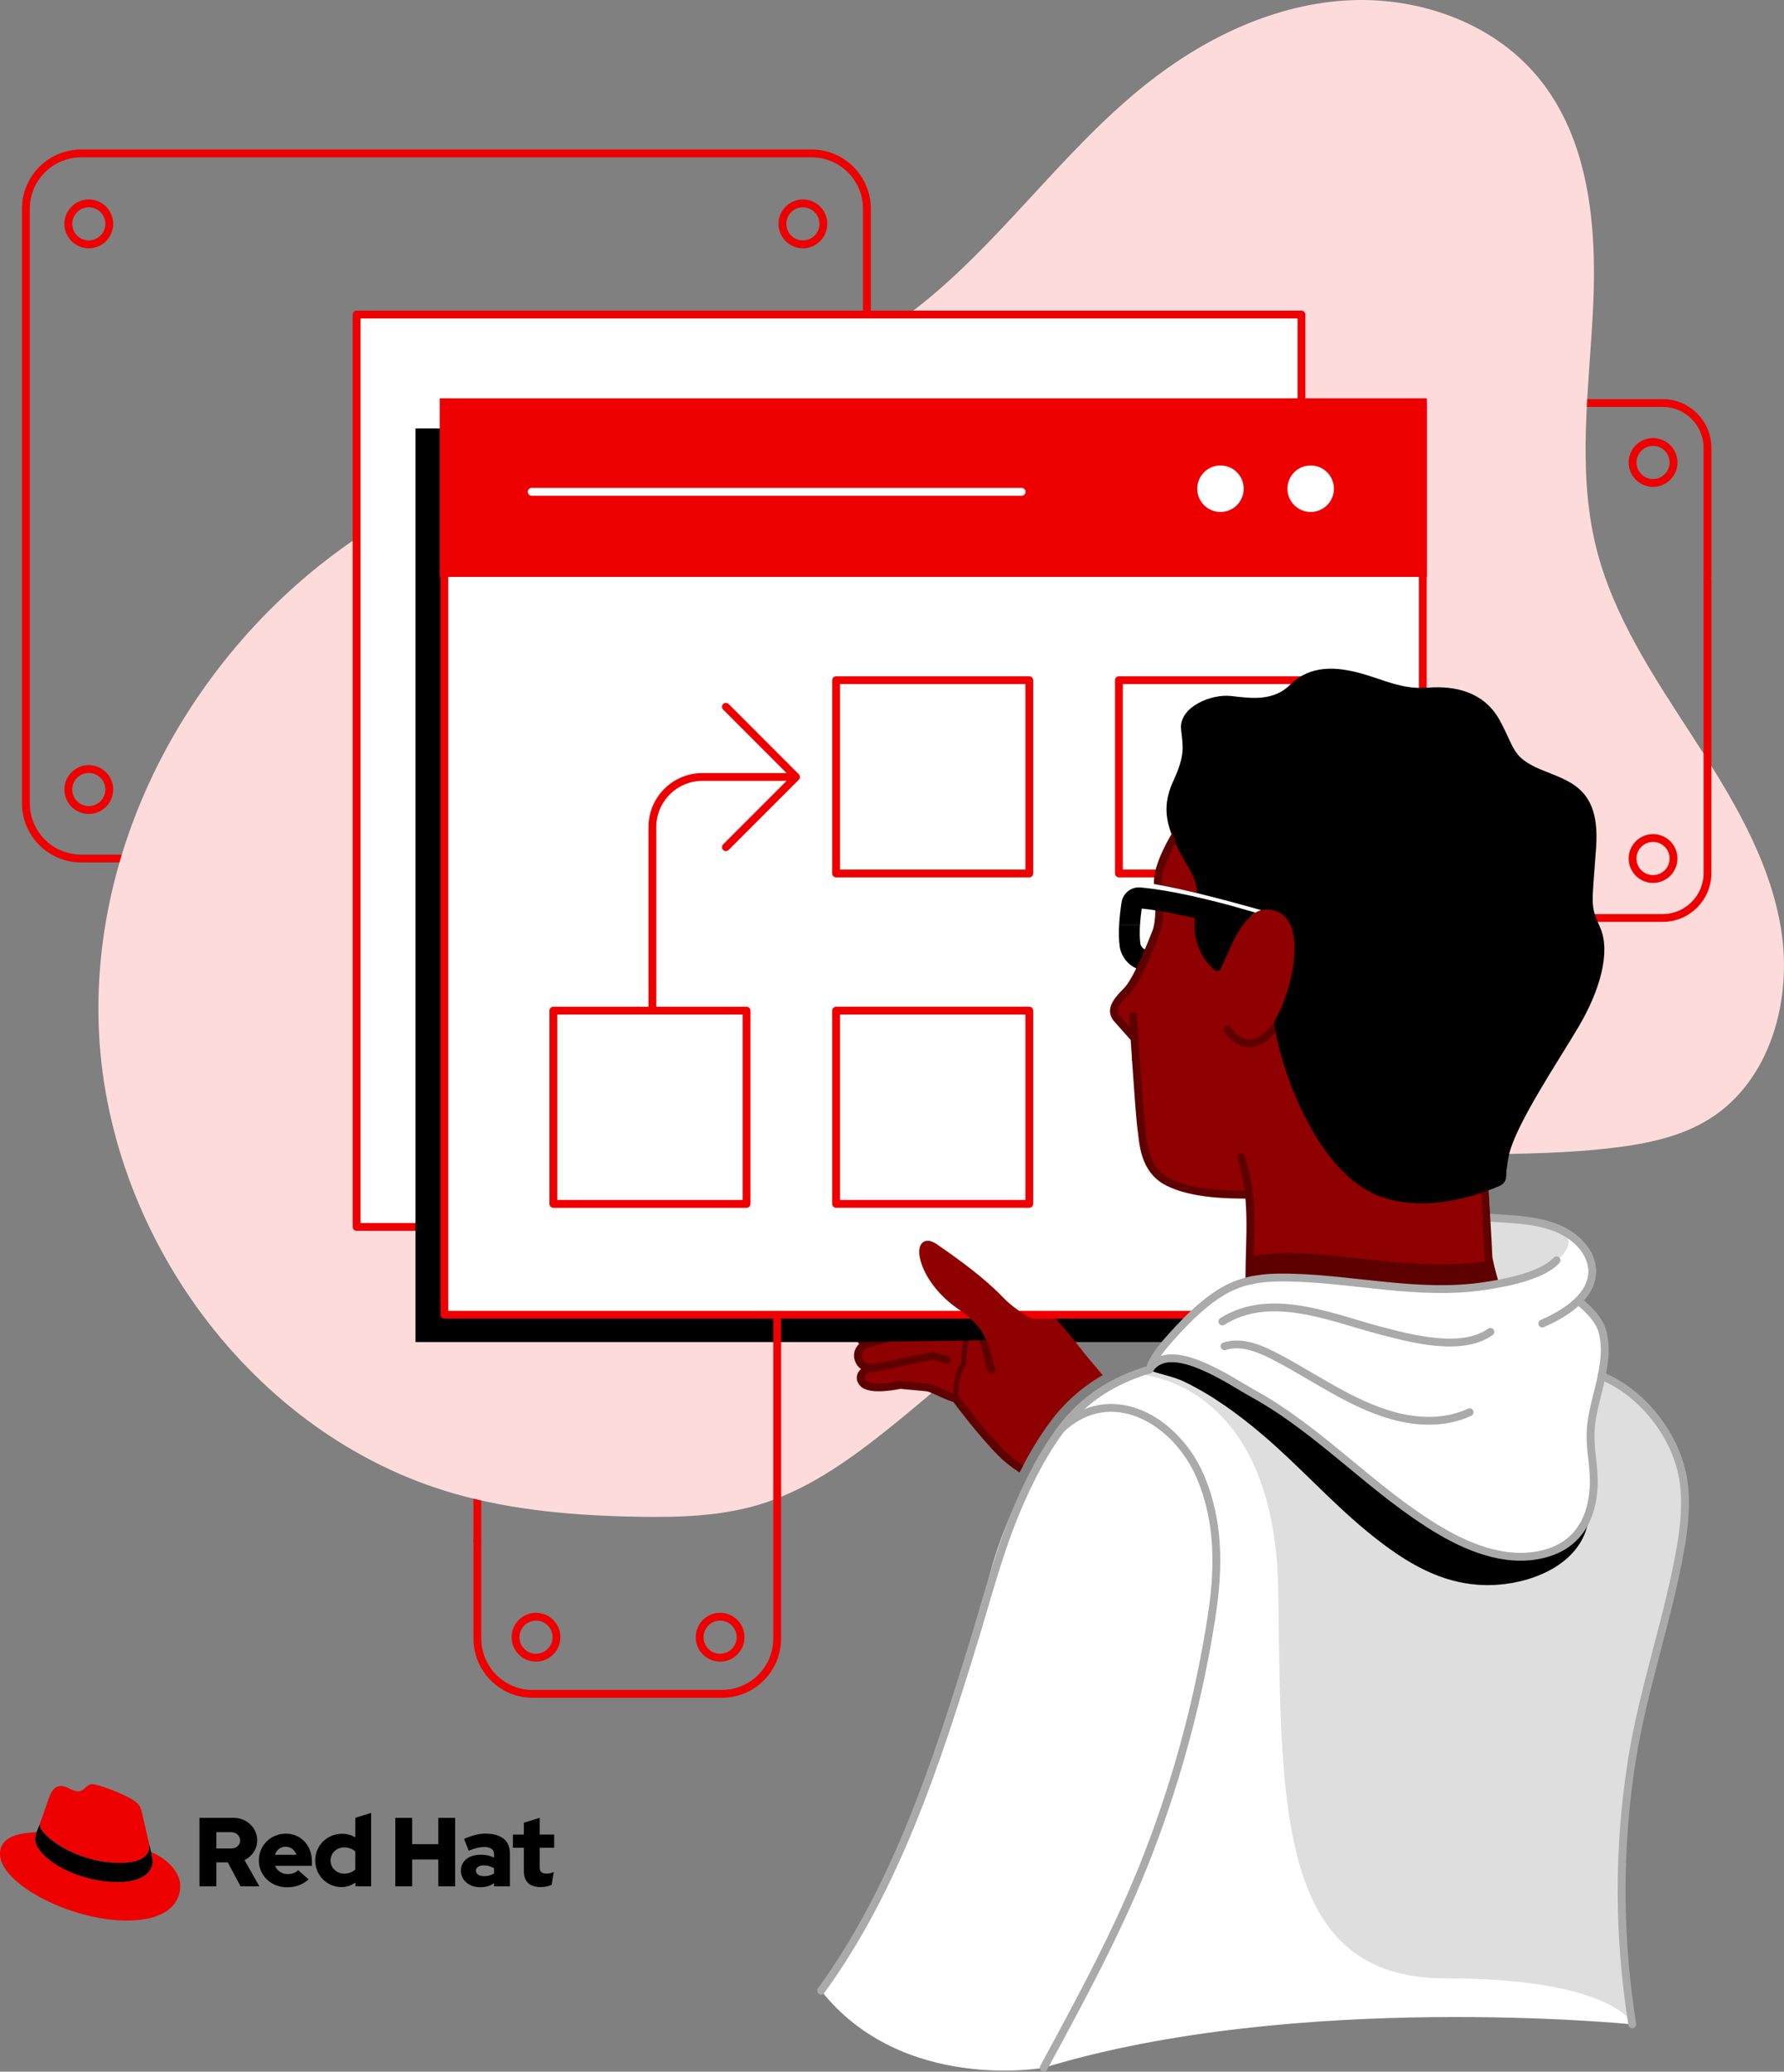<?xml version="1.0" encoding="UTF-8"?><svg id="Layer_2" xmlns="http://www.w3.org/2000/svg" xmlns:xlink="http://www.w3.org/1999/xlink" viewBox="0 0 983.59 1141.58"><rect x="0" y="0" width="983.59" height="1141.58" fill="#808080" stroke="none"/><defs><style>.cls-1,.cls-2,.cls-3,.cls-4,.cls-5,.cls-6,.cls-7{fill:none;}.cls-8{stroke:#8f0000;}.cls-8,.cls-9{fill:#8f0000;}.cls-8,.cls-2{stroke-width:2.88px;}.cls-8,.cls-10{stroke-miterlimit:10;}.cls-11{clip-path:url(#clippath);}.cls-12,.cls-10{fill:#e00;}.cls-13,.cls-14,.cls-15{fill:#fff;}.cls-16{fill:#fddbdb;}.cls-17{fill:#dedede;}.cls-18{fill:#5f0000;}.cls-2,.cls-14,.cls-3,.cls-4,.cls-5,.cls-6,.cls-7,.cls-15{stroke-linecap:round;stroke-linejoin:round;}.cls-2,.cls-6{stroke:#5f0000;}.cls-14,.cls-10,.cls-5{stroke:#e00;}.cls-14,.cls-3,.cls-4,.cls-5,.cls-6,.cls-7{stroke-width:4.32px;}.cls-10{stroke-width:4.47px;}.cls-3{stroke:#000;}.cls-4{stroke:#fff;}.cls-7,.cls-15{stroke:#aaa;}.cls-15{stroke-width:1.44px;}</style><clipPath id="clippath"><path class="cls-1" d="m617.71,752.87c-15.72,6.92-28.33,16.84-38.3,30.09-7.94,10.55-15.05,22.96-22.23,38.79,0,0-18.45-16.17-39.62-37.39-21.17-21.22-55.74-7.18-55.74-7.18l-.96-74.76,125.84-1.08s5.44,23.92,25.09,43.54l5.92,7.98Z"/></clipPath></defs><g id="Art"><path d="m82.1,1015.56c.15.59.16,1.18.16,1.79,0,7.77-9.45,9.12-15.98,9.12-25.4,0-44.34-15.78-44.34-20.59,0-.3,0-.68.12-1.01l-1.91,4.73c-.45,1.01-.79,2.36-.79,3.83,0,9.45,21.38,23.75,45.8,23.75,10.8,0,19.02-4.05,19.02-11.37,0-.56,0-1.01-.9-5.29l-1.17-4.94Z"/><path class="cls-12" d="m66.29,1026.46c6.53,0,15.98-1.35,15.98-9.12,0-.61-.02-1.2-.16-1.79l-3.89-16.89c-.9-3.71-1.69-5.4-8.22-8.67-5.06-2.59-16.09-6.86-19.36-6.86-3.04,0-3.94,3.94-7.54,3.94s-6.08-2.93-9.34-2.93-5.18,2.14-6.75,6.53c0,0-4.39,12.38-4.95,14.18-.11.34-.12.72-.12,1.01,0,4.81,18.95,20.59,44.34,20.59m16.99-5.96c.9,4.28.9,4.73.9,5.29,0,7.32-8.22,11.37-19.02,11.37-24.42,0-45.8-14.29-45.8-23.75,0-1.46.34-2.81.79-3.83-8.78.45-20.14,2.03-20.14,12.04,0,16.43,38.94,36.69,69.77,36.69,23.63,0,29.6-10.69,29.6-19.13,0-6.64-5.74-14.18-16.09-18.68"/><path d="m110.01,1001.7h18.81c7.12,0,12.99,5.39,12.99,12.51,0,4.8-2.86,8.73-7.01,10.73l8.19,14.5h-10.35l-7.06-13.21h-6.31v13.21h-9.27v-37.73Zm9.27,7.92v8.95h8.46c2.53,0,4.69-1.89,4.69-4.37s-2.16-4.58-4.69-4.58h-8.46Z"/><path d="m158.23,1039.97c-8.73,0-15.52-6.47-15.52-14.77s6.52-14.77,14.88-14.77,14.39,6.52,14.39,15.36v2.37h-20.32c1.13,2.75,3.77,4.53,7.01,4.53,2.37,0,4.37-.75,5.71-2.16l5.77,5.12c-3.61,3.02-7.12,4.31-11.91,4.31Zm-6.63-17.9h11.86c-.97-2.7-3.23-4.47-5.98-4.47s-5.01,1.67-5.88,4.47Z"/><path d="m195.98,1037.33c-2.21,1.62-4.85,2.53-7.65,2.53-8.03,0-14.55-6.47-14.55-14.72s6.63-14.66,14.82-14.66c2.59,0,5.12.7,7.28,1.94v-10.73l8.73-2.69v40.43h-8.62v-2.1Zm-6.25-4.9c2.48,0,4.53-.75,6.14-2.26v-9.97c-1.56-1.4-3.77-2.21-6.14-2.21-4.2,0-7.49,3.18-7.49,7.22s3.29,7.22,7.49,7.22Z"/><path d="m241.67,1024.66h-14.45v14.77h-9.27v-37.73h9.27v14.5h14.45v-14.5h9.27v37.73h-9.27v-14.77Z"/><path d="m272.39,1037.71c-2.26,1.56-4.64,2.21-7.65,2.21-6.36,0-10.62-3.99-10.62-9.11s4.04-8.79,11.1-8.79c2.7,0,5.12.54,7.17,1.62v-1.72c0-2.75-1.83-4.15-5.39-4.15-2.48,0-5.28.65-8.57,2.05l-2.59-6.52c4.31-1.89,8.25-2.91,11.75-2.91,8.73,0,13.53,3.83,13.53,10.78v18.27h-8.73v-1.72Zm-5.34-3.88c1.94,0,3.77-.49,5.34-1.46v-2.96c-1.67-.97-3.67-1.51-5.61-1.51-2.7,0-4.37,1.13-4.37,2.91,0,1.89,1.78,3.02,4.64,3.02Z"/><path d="m298.16,1039.86c-5.98,0-9.33-2.86-9.33-8.79v-12.88h-6.04v-7.28h6.04v-6.52l8.73-2.7v9.22h7.98v7.28h-7.98v10.89c0,2.43,1.29,3.34,3.93,3.34,1.29,0,2.64-.32,3.83-.86l-1.19,7.06c-1.62.75-3.94,1.24-5.98,1.24Z"/><path class="cls-13" d="m452.7,1096.93c44.8,56.57,122.72,42.49,122.72,42.49,139.75-42.49,324.51-23.93,324.51-23.93l-6.45-63.75c-.9-36.69,8.93-101.08,12.52-117.23,1.73-7.78,4.8-19.46,8.06-31.84,5.42-20.61,11.57-43.97,13.71-57.55,3.66-23.17-.75-42.61-13.86-61.19-12.39-17.56-28.18-24.87-31.21-26.16,1.82-9.08,2.26-16.5.38-24.03l-34.31,13.43c-90.96,23.04-206.21-9.13-206.21-9.13-7.98,8.98-9.95,14.51-10.36,15.96-1.92.63-11.11,3.72-20.41,8.16l-10.32,8.54c-23.75,21.05-33.73,42.65-33.73,42.65-8.4,15.26-16.99,34.39-22.69,56.69-12.45,48.66-30.86,102.67-30.89,103.32-.61,11.77-21.95,51.45-28.01,66.23l-33.45,57.31"/><path class="cls-18" d="m682.85,636c-5.2,5.42-11.1,10.23-18.56,11.14-7.09.87-15.75.36-22.34-2.5-3.7-1.6-11.61-4.69-12.57-9.12,2.5,11.54,10.41,17.88,22.34,21.11,5.47,1.48,11.03,2.67,16.66,3.19,2.11.19,21.33,1.13,21.29.83-1.09-7.51-4.87-17.31-6.82-24.64Z"/><line class="cls-5" x1="263.19" y1="791.73" x2="263.19" y2="848.92"/><path class="cls-5" d="m871.61,222.08h45.03c13.68,0,24.77,11.09,24.77,24.77v74.33"/><path class="cls-5" d="m66.54,473.09h-21.77c-16.85,0-30.51-13.66-30.51-30.51V115.05c0-16.85,13.66-30.51,30.51-30.51h402.68c16.85,0,30.51,13.66,30.51,30.51v58.28"/><path class="cls-16" d="m501.69,172.59c47.84-35.92,82.72-88.36,129.91-125.97,31.31-24.95,68.95-43.39,108.88-46.26,39.93-2.87,82.1,11.44,107.59,42.32,28.2,34.17,32.36,82,30.29,126.26-2.07,44.26-9.02,89.33,1.56,132.35,9.38,38.14,31.83,71.52,53.21,104.47,21.39,32.94,42.56,67.48,48.85,106.25,6.29,38.77-5.81,83.11-38.94,104.21-15.8,10.06-34.7,13.98-53.3,16.23-66.38,8.02-135.3-2.7-199.36,16.44-79.42,23.74-138.04,88.87-203,140.36-20.88,16.55-43.23,32.12-68.73,39.82-21.54,6.51-44.4,7.11-66.9,6.72-34.02-.59-68.27-3.36-101-12.67-111.65-31.75-193.07-143.5-196.39-259.52-3.21-112.4,63.06-222,160.32-278.39"/><polyline class="cls-14" points="263.19 676.07 196.6 676.07 196.6 173.33 717.55 173.33 717.55 221.71"/><rect x="229.1" y="236.08" width="506.35" height="503.44"/><g class="cls-11"><path class="cls-9" d="m611.79,762.18c-4.89-5.65-13.69-15.92-17.8-21.35-5.85-7.74-13.87-16.19-13.95-16.28l-.19-.2h-17.48c-3.77-2.47-7.8-5.53-11.19-9.07-10.17-10.61-24.65-21.05-36.13-28.95-3.21-2.21-5.19-2.03-6.28-1.49-.94.46-2.09,1.59-2.24,4.36-.41,7.22,6.39,22.1,22.74,32.54.03.02,1.42,1.02,3.3,2.61-4.24,0-8.48-.02-12.71-.04-4.45-.02-8.9-.04-13.35-.04h-2.95c-3.68-.02-7.49-.03-11.23.07-.86.02-1.72.02-2.59.02-3.28,0-6.67,0-9.87,1.15-3.91,1.39-7.21,5.18-7.67,8.82-.31,2.42.62,4.61,2.61,6.26-1.67,1.28-5.27,4.8-2.6,9.99,1,1.94,2.55,2.98,4.37,3.46-1.38.82-3.11,2.17-3.64,4.01-.4,1.38-.06,2.8.99,4.2,3.89,5.18,19.86,1.87,21.42,1.53,1.13.1,11.45,1.05,14.43,1.36,1.49.15,3.81,1.21,6.48,2.43,2.72,1.24,5.81,2.65,9.2,3.69,1.34,1.8,14.28,19.09,25.01,29.83,5.3,5.3,11.3,9.28,17.29,12.28"/><path class="cls-6" d="m546.7,754.59c-1.69-2.74-2.7-13.22-6.49-19.97-1.92-3.42-7.88-7.78-10.54-10.16h-22.48"/><path class="cls-6" d="m526.95,770.72s13.7,18.54,25.07,29.92c5.26,5.26,11.25,9.27,17.37,12.3"/><path class="cls-6" d="m525.55,733.94c-1.99-.43-4-.81-5.65-1.01-5.27-.63-10.32.63-17.91,1.9-7.59,1.26-24.99,5.79-24.99,5.79-6.53-4.43-1.69-12.4,4.18-14.5,3.93-1.4,8.17-1.03,12.26-1.13,4.72-.12,9.45-.07,14.17-.07,9.27,0,18.54.09,27.81.09"/><path class="cls-6" d="m477,740.61s-6.26,3.56-3.12,9.67c3.14,6.11,12.62,2.53,17.89,1.47,5.27-1.05,22.54-4.57,22.54-4.57,0,0,3.71,1.1,7.7,2.22"/><path class="cls-6" d="m479.74,753.73s-8,3.09-4.21,8.14c3.79,5.06,20.86,1.26,20.86,1.26,0,0,11.38,1.05,14.54,1.37,3.16.32,9.06,4.11,16.01,6.22"/><path class="cls-2" d="m526.95,770.72s-.21-14.75,4.42-18.96c0,0-.21-10.53,2.74-16.86,0,0,.76-6.49,2.8-8.51"/><path d="m471.76,734.14c-.25,1.97.17,3.8,1.18,5.39l94.85-1.39c-5.72-7.35-12.04-13.15-12.12-13.23h0l-76.1-.44c-4.08,1.8-7.3,5.73-7.81,9.68Z"/></g><rect class="cls-14" x="244.98" y="221.71" width="539.46" height="502.74"/><path d="m617.02,509.55c-.22,3.98-.21,8.16.3,11.87.75,5.42,4.32,10.12,9.34,12.27l3.76,1.61,4.53-10.58-3.76-1.61c-1.34-.58-2.27-1.8-2.47-3.26-.37-2.72-.43-6.26-.18-10.3"/><rect class="cls-10" x="244.68" y="221.71" width="539.76" height="93.96"/><circle class="cls-13" cx="672.9" cy="269.3" r="12.81"/><circle class="cls-13" cx="722.63" cy="269.3" r="12.81"/><rect class="cls-5" x="616.9" y="374.81" width="106.5" height="106.5" transform="translate(1098.21 -242.09) rotate(90)"/><rect class="cls-5" x="460.99" y="374.81" width="106.5" height="106.5" transform="translate(942.3 -86.18) rotate(90)"/><rect class="cls-5" x="460.99" y="556.89" width="106.5" height="106.5" transform="translate(1124.38 95.9) rotate(90)"/><rect class="cls-5" x="305.09" y="556.89" width="106.5" height="106.5" transform="translate(968.48 251.81) rotate(90)"/><polyline class="cls-5" points="400.21 389.47 438.88 428.14 400.21 466.81"/><path class="cls-5" d="m359.69,554.62v-98.86c0-15.26,12.37-27.62,27.62-27.62h51.18"/><path class="cls-9" d="m825.74,706.21c-.03-.11-3.41-11.39-3.41-14.69s-1.66-35.88-1.73-37.25l-3.09-94.53c-2.07-31.8-14.12-56.72-35.81-74.07-48.96-39.17-131.63-26.69-132.46-26.56-.21.03-.38.15-.5.33-.46.72-11.15,17.83-9.99,28.26,1.3,11.74.91,20.97-1.1,26l-.4,1.01c-2.51,6.31-10.15,25.5-15.47,30.82-5.32,5.32-9.77,10.53-5.76,15.88l9.16,10.31c.16.18.38.25.61.22.58,9,2.8,42.77,3.8,49.8.13.93.25,1.95.38,3.04.96,8.38,2.42,21.04,14.91,27.28,13.9,6.95,34.89,6.95,43.85,6.95.09,0,.18-.02.26-.05,1.01,10.23.72,20.75.44,30.94-.13,4.65-.26,9.46-.28,14.21,0,.06,0,.11.02.17.1.43,10.93,43.17,64.46,43.17s71.89-40.34,72.07-40.75c.07-.16.08-.33.03-.5Z"/><path class="cls-18" d="m820.73,697.6c.39,7.94,5.04,18.13,5.04,18.13l-55.42-1.07c-24.4-3.7-80.97-3.38-80.97-3.38.6-7.56.72-19.44.72-19.44,0,0,13.14-1.6,20.42-1.47,36.03.68,71.67,10.07,107.75,4.72,1.38-.2,2.72-.42,4.03-.63l-1.57,3.14Z"/><circle class="cls-5" cx="48.95" cy="123.36" r="11.29"/><circle class="cls-5" cx="442.67" cy="123.36" r="11.29"/><circle class="cls-5" cx="48.95" cy="435.06" r="11.29"/><circle class="cls-5" cx="911.39" cy="254.84" r="11.29"/><circle class="cls-5" cx="911.39" cy="473.08" r="11.29"/><path class="cls-5" d="m941.41,321.18v159.9c0,13.68-11.09,24.77-24.77,24.77h-148.51"/><circle class="cls-5" cx="295.52" cy="902.16" r="11.29"/><circle class="cls-5" cx="397.02" cy="902.16" r="11.29"/><path class="cls-5" d="m263.19,848.92v53.99c0,16.83,13.64,30.47,30.47,30.47h104.36c16.83,0,30.47-13.64,30.47-30.47v-178.46"/><path class="cls-17" d="m626.28,757.16s77.08,1.39,78.52,120.53c1.44,119.14,0,212.44,91.87,212.44s103.54,24.93,103.54,24.93c0,0-10.12-96.89-.3-146.36,9.83-49.47,26.56-115.21,26.56-115.21,0,0,10.3-55.76-16.56-75.54-4.67-3.44-9.95-9.11-14.85-12.33-23.28-15.32-46.3-25.01-46.3-25.01l-194.18,6.58-28.31,9.97Z"/><path d="m631.26,753.99c6.41,3.11,14.71,4.03,21.53,7.32,15.64,7.53,29.78,17.86,42.99,29.04,19.94,16.88,37.35,36.52,57.5,53.16,22.7,18.75,46.38,33.15,76.65,29.33,21.72-2.73,45.47-15.09,46.28-39.68.3-9.23-16-16.11-15.91-25.24.09-8.44,2.32-16.64,4.35-24.77,3.44-13.75,4.58-22.91,2.29-32.07,0,0-218.86-8.75-224.76-6.88-5.9,1.86-10.93,9.8-10.93,9.8Z"/><path class="cls-8" d="m576.04,731.96s-14.54-6.11-24.23-16.22c-9.69-10.11-23.18-20.02-36.03-28.87-12.85-8.85-10.11,18.33,14.96,34.34,0,0,8.64,6.11,12.43,12.85,3.79,6.74,7.59,18.33,9.27,21.07"/><path class="cls-6" d="m676.8,567.24s10.31,17.18,25.2,0c.91-1.05,1.86-2.39,2.8-3.96"/><path class="cls-3" d="m704.8,563.28c10.37-17.22,20.85-62.19-5.25-64.25-15.61-1.23-22.86,22.61-28.47,33.84,0,0-13.17-9.74-9.74-29.21,3.44-19.47-3.44-24.06-9.16-35.51-5.73-11.46-10.31-21.76-3.44-36.66,6.87-14.89,5.73-19.47,4.58-29.78-1.15-10.31,14.89-17.18,25.2-16.04,10.31,1.15,24.06,3.44,34.37-6.87,10.31-10.31,24.06-9.16,36.66-5.73,12.6,3.44,22.91,9.16,37.8,8.02,14.89-1.15,29.78,2.29,37.8,17.18,8.02,14.89,6.87,20.62,22.91,27.49,16.04,6.87,32.07,9.16,29.78,41.24-2.29,32.07-3.44,32.07,2.29,44.67,5.73,12.6,0,33.22-11.46,52.69-11.46,19.47-35.51,54.98-38.95,72.17,0,0-1.49,7.46-1.47,11.55,0,1.45-.83,2.76-2.16,3.34-9.04,3.96-41.12,16.27-67.4,4.59-30.93-13.75-50.4-66.44-53.84-91.64"/><path class="cls-6" d="m648.31,459.83s-11.03,17.49-9.88,27.8c1.15,10.31,1.15,20.62-1.15,26.35-2.29,5.73-10.31,26.35-16.04,32.07-5.73,5.73-9.16,10.31-5.73,14.89l9.16,10.31"/><path class="cls-6" d="m626.28,583.96c1.06,15.43,2.36,33.34,2.98,37.7,1.15,8.02,1.15,22.91,14.89,29.78,13.75,6.87,34.37,6.87,43.53,6.87"/><path class="cls-6" d="m624.68,559.79s.72,11.21,1.6,24.16"/><path class="cls-15" d="m870.32,716.98c2.22,1.68,11.24,8.91,13.24,16.93,2.29,9.16,1.15,18.33-2.29,32.07-2.03,8.13-4.27,16.33-4.35,24.77-.09,9.13,2.09,18.19,1.78,27.41-.57,17.3-7.66,31.82-24.86,37.34-20.31,6.53-41.99-1.52-59.52-11.81-37.1-21.79-65.92-55.22-103.86-76.01-11.94-6.55-45.4-30.19-56.63-13.16,0,0,1.15-5.73,10.31-16.04,8.4-9.45,17.33-18.84,28.04-25.72,12.13-7.8,24.14-9.05,38.33-8.79,36.03.68,71.67,10.07,107.75,4.72,2.07-.31,4.06-.63,5.96-.97l-.23-1.33s-3.44-11.46-3.44-14.89c0-1.76-.46-11.53-.9-20.62,17.94,1.29,40.43.81,53.01,16.12,3.58,4.36,5.78,10.07,5.09,15.67-.61,4.98-3.08,9.29-6.5,12.99"/><path class="cls-17" d="m819.66,670.91s24.13-2.08,40.78,7.29c15.84,8.91-14.49,28.84-34.73,28.51l-6.05-12.21v-23.59Z"/><path class="cls-6" d="m688.83,704.13c.05-22.42,2.82-44.74-4.58-66.44"/><path class="cls-7" d="m633.84,754.53s1.15-5.73,10.31-16.04c8.4-9.45,17.33-18.84,28.04-25.72,5.91-3.8,11.79-6.05,17.91-7.32"/><path class="cls-7" d="m883.06,758.18c23.27,9.58,42.15,34.34,45.28,59.11,1.52,12.04.25,24.26-1.86,36.21-6.87,38.85-20.24,76.26-26.56,115.21-7.88,48.53-7.75,98.26.02,146.8"/><path class="cls-7" d="m870.32,716.98c2.22,1.68,11.24,8.91,13.24,16.93,2.29,9.16,1.15,18.33-2.29,32.07-2.03,8.13-4.27,16.33-4.35,24.77-.09,9.13,2.09,18.19,1.78,27.41-.57,17.3-7.66,31.82-24.86,37.34-20.31,6.53-41.99-1.52-59.52-11.81-37.1-21.79-65.92-55.22-103.86-76.01-11.94-6.55-45.4-30.19-56.63-13.16"/><path class="cls-7" d="m673.93,728.18c26.65-16.72,59.59-2.23,86.82,4.93,17.03,4.48,45.13,12.1,60.95.8"/><path class="cls-7" d="m675.13,741.83c10.24-3.25,21.06,1.97,30.53,7.03,20.31,10.85,39.61,24.82,62.02,31.14,13.96,3.94,29.43,4.37,42.56-1.81"/><path d="m881.46,511.09c-4.74-10.42-4.64-11.63-3.08-31.84.27-3.46.58-7.45.91-12.14,2.11-29.6-11.26-34.91-25.52-40.57-1.7-.67-3.42-1.36-5.14-2.1-11.87-5.09-13.85-9.37-17.8-17.89-1.2-2.59-2.56-5.52-4.41-8.96-7.19-13.35-20.37-19.37-39.18-17.93-10.63.82-18.83-1.95-27.55-4.9-3.14-1.06-6.38-2.15-9.77-3.08-10.78-2.94-26.45-5.5-38.05,6.1-9.22,9.23-21.5,7.81-31.36,6.67l-1.83-.21c-7.79-.88-17.61,2.42-22.85,7.65-2.98,2.98-4.34,6.43-3.95,9.98l.23,2.01c1,8.69,1.55,13.48-4.69,27.01-6.9,14.96-2.92,25.15,3.46,37.9,1.26,2.52,2.54,4.66,3.79,6.74,4.39,7.33,7.85,13.11,5.25,27.87-3.57,20.21,10.16,30.52,10.3,30.62.34.25.78.34,1.19.24.41-.1.76-.37.95-.76.97-1.94,2.02-4.33,3.08-6.72,5.08-11.51,12.04-27.25,24-26.34,5.63.45,9.74,3.1,12.22,7.88,6.97,13.5.04,40.58-8,54.06-.25.42-.26.91-.07,1.33-.13.25-.18.54-.14.84,3.46,25.41,23.06,78.71,54.68,92.76,7.51,3.34,16.12,5.03,25.59,5.03,18.98,0,36.38-6.73,42.97-9.62,1.85-.81,3.03-2.64,3.02-4.67-.02-3.68,1.29-10.48,1.44-11.26,2.62-13.08,17.55-37.2,29.61-56.69,3.4-5.49,6.61-10.68,9.17-15.03,12.74-21.67,17.05-41.86,11.52-54.02Z"/><path class="cls-13" d="m687.87,503.93c-14.1-3.9-46.3-12.69-63.65-14.01-1.19-.09-2.08-1.13-1.99-2.32.09-1.19,1.14-2.09,2.32-1.99,18.56,1.41,53.24,11.03,66.29,14.65l1.9.53,2.61.73s-2.62.62-5.44,3.06l-2.04-.66Z"/><path class="cls-7" d="m819.66,670.91c17.94,1.29,40.43.81,53.01,16.12,3.58,4.36,5.78,10.07,5.09,15.67-1.64,13.29-16.45,21.79-27.42,26.63"/><line class="cls-4" x1="293.15" y1="271.02" x2="563.26" y2="271.02"/><path d="m628.55,509.55c.17-2.77.48-5.77.93-8.9,18.8,1.92,44.36,8.95,51.8,11.07l2.12.72s3.66-6.25,8.76-9.55l-5.47-1.58c-1.4-.42-34.62-10.27-57.96-12.29-5-.44-9.56,3.13-10.35,8.12-.48,3.04-1.09,7.59-1.35,12.42"/><path class="cls-18" d="m821.93,707.04c-.36-1.2-3.53-11.86-3.53-15.51,0-3.34-1.56-33.84-1.58-34.18l3.87-1.42c.07,1.38,2.03,32.15,2.03,35.6,0,2.27,2.05,9.96,3.35,14.27l-4.13,1.24Z"/><path class="cls-7" d="m690.1,705.45c6.44-1.34,13.14-1.6,20.42-1.47,36.03.68,71.67,10.07,107.75,4.72,21.57-3.2,34.22-8.06,39.91-14.21"/><path class="cls-7" d="m452.7,1096.93c41.29-56.78,63.56-125.34,83.99-191.77,7.88-25.62,14.44-51.67,25.2-76.3,6.33-14.48,13.73-28.91,23.26-41.58,12.53-16.64,28.9-26.75,48.71-32.67"/><path class="cls-7" d="m575.42,1139.42c21.25-39.18,42.5-78.2,58.44-119.93,15.87-41.53,27.33-84.73,34.13-128.66,4.01-25.88,4.51-52.37-6.32-77.44-13.36-30.93-48.96-51.64-76.51-26.12"/></g></svg>